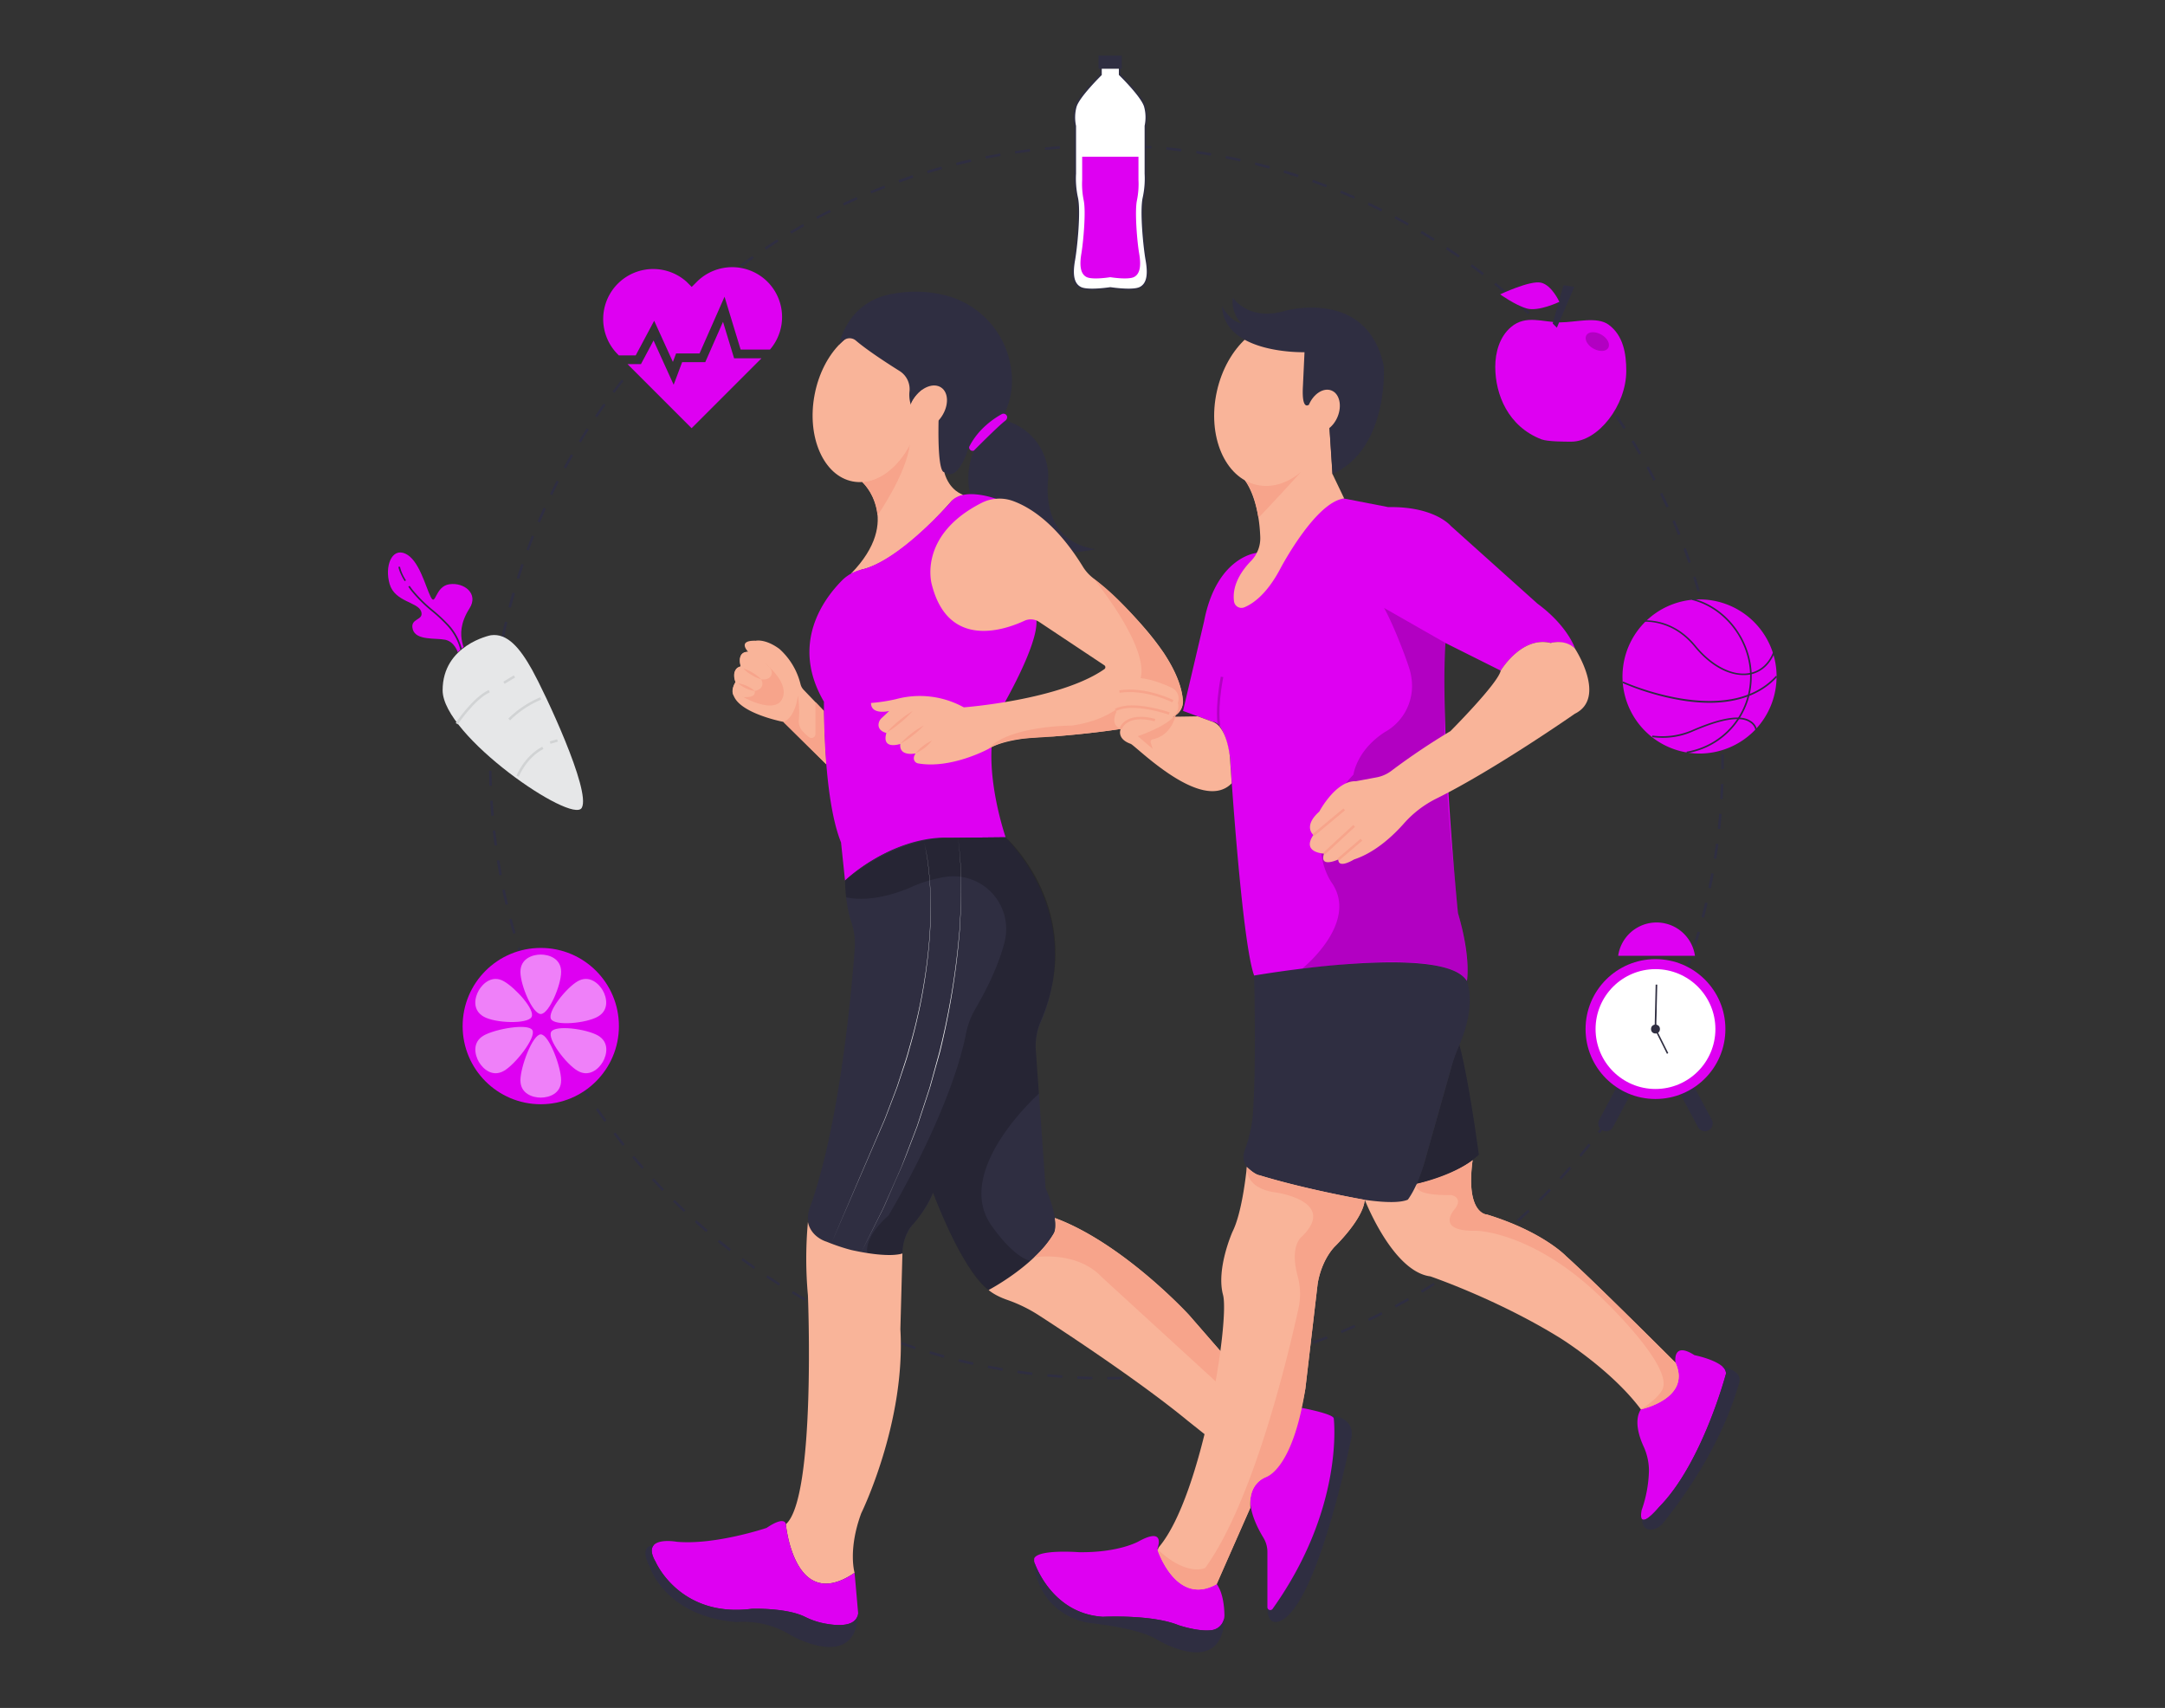 <svg id="e271f326-ebcf-46d0-8550-3ab5d226df56" data-name="fdc678d4-30b9-40a1-aa99-23d9a3747e63" xmlns="http://www.w3.org/2000/svg" width="865.76" height="682.89" viewBox="0 0 865.76 682.89"><rect x="0" y="0" width="865.76" height="682.89" fill="#333333" stroke="none"/><path d="M442.77,551.55v-1c2,0,4,0,6-.08l0,1C446.79,551.52,444.77,551.55,442.77,551.55Zm-6-.06c-2,0-4-.12-6-.21l.05-1c2,.09,4,.16,6,.21Zm18-.24-.05-1c2-.1,4-.22,6-.37l.08,1C458.82,551,456.8,551.15,454.79,551.25Zm-30-.32c-2-.15-4-.31-6-.5l.1-1c2,.19,4,.36,6,.5Zm42-.56-.1-1c2-.2,4-.42,5.95-.66l.12,1C470.79,550,468.78,550.17,466.78,550.37Zm-54-.58c-2-.24-4-.51-6-.79l.14-1c1.95.28,3.95.55,5.94.78Zm65.92-.88-.15-1c2-.28,3.95-.6,5.91-.94l.17,1C482.67,548.3,480.67,548.62,478.71,548.91Zm-77.82-.84c-2-.33-3.95-.7-5.91-1.08l.19-1c2,.38,3.94.74,5.89,1.07Zm89.66-1.21-.19-1c2-.38,3.94-.8,5.86-1.23l.22,1C494.51,546.06,492.53,546.47,490.55,546.86Zm-101.46-1.09c-1.95-.43-3.92-.89-5.85-1.36l.24-1c1.92.47,3.88.93,5.83,1.35Zm113.2-1.52-.25-1c1.94-.49,3.89-1,5.79-1.52l.27,1C506.18,543.25,504.23,543.76,502.29,544.25ZM377.42,542.9c-1.93-.53-3.88-1.08-5.78-1.65l.28-1c1.9.57,3.84,1.12,5.76,1.64Zm136.46-1.84-.29-1c1.89-.57,3.81-1.18,5.71-1.8l.31,1C517.71,539.88,515.78,540.49,513.88,541.06Zm-148-1.6c-1.9-.62-3.82-1.27-5.71-1.94l.33-.95c1.89.67,3.8,1.32,5.69,1.94Zm159.39-2.16-.33-.94c1.85-.66,3.74-1.36,5.61-2.08l.36.94C529.05,535.94,527.16,536.64,525.29,537.3Zm-170.76-1.86c-1.88-.71-3.76-1.46-5.61-2.22l.38-.92c1.84.75,3.72,1.49,5.58,2.21Zm182-2.45-.38-.92c1.83-.76,3.67-1.54,5.48-2.34l.41.91C540.21,531.44,538.36,532.24,536.52,533Zm-193.15-2.12c-1.83-.8-3.67-1.64-5.49-2.49l.43-.9c1.8.84,3.64,1.68,5.46,2.47Zm204.11-2.71-.43-.91c1.81-.85,3.62-1.73,5.37-2.61l.45.9C551.11,526.42,549.3,527.3,547.48,528.16Zm-215-2.4c-1.78-.88-3.58-1.81-5.36-2.75l.47-.89c1.77.94,3.56,1.87,5.33,2.75Zm225.74-3-.47-.88c1.75-.94,3.52-1.9,5.24-2.87l.49.87C561.73,520.88,560,521.85,558.2,522.79Zm-236.39-2.66c-1.76-1-3.52-2-5.21-3l.51-.86c1.69,1,3.43,2,5.19,3Zm246.84-3.23-.51-.86c1.73-1,3.44-2.08,5.09-3.12l.53.85C572.11,514.81,570.38,515.87,568.65,516.9ZM311.46,514c-1.71-1.07-3.41-2.16-5.06-3.26l.55-.83c1.64,1.09,3.34,2.18,5,3.25Zm267.34-3.47-.55-.83c1.67-1.11,3.33-2.24,4.94-3.37l.57.82C582.15,508.26,580.48,509.4,578.8,510.51Zm-277.38-3.17c-1.65-1.14-3.29-2.32-4.89-3.5l.59-.8c1.59,1.17,3.23,2.34,4.87,3.48Zm287.22-3.71-.59-.8c1.6-1.18,3.21-2.4,4.77-3.6l.61.79C591.86,501.23,590.25,502.45,588.64,503.63Zm-296.92-3.4c-1.6-1.23-3.18-2.49-4.72-3.74l.63-.77c1.53,1.24,3.11,2.49,4.7,3.71Zm306.42-4-.64-.77c1.56-1.27,3.11-2.56,4.6-3.83l.65.76C601.25,493.72,599.7,495,598.14,496.28Zm-315.76-3.63c-1.53-1.31-3.06-2.64-4.53-4l.67-.74c1.46,1.31,3,2.64,4.51,3.94Zm324.89-4.17-.67-.74c1.49-1.34,3-2.71,4.41-4.06l.68.73C610.26,485.77,608.77,487.13,607.27,488.48Zm-333.85-3.85c-1.46-1.37-2.92-2.77-4.33-4.17l.7-.71c1.41,1.39,2.86,2.79,4.31,4.15ZM616,480.24l-.71-.71c1.42-1.4,2.84-2.84,4.21-4.26l.72.69C618.86,477.39,617.44,478.83,616,480.24Zm-351.16-4.05c-1.39-1.44-2.78-2.91-4.12-4.37l.73-.68c1.34,1.46,2.72,2.92,4.11,4.36Zm359.5-4.61-.74-.67c1.36-1.48,2.7-3,4-4.46l.75.66C627.07,468.59,625.72,470.1,624.36,471.58Zm-367.64-4.23c-1.32-1.5-2.63-3-3.9-4.56l.76-.65c1.27,1.53,2.58,3.06,3.89,4.55Zm375.56-4.82-.77-.64c1.27-1.53,2.54-3.1,3.77-4.65l.79.63C634.83,459.42,633.56,461,632.28,462.53ZM249,458.13c-1.23-1.55-2.47-3.15-3.68-4.75l.8-.6c1.2,1.59,2.44,3.18,3.67,4.73Zm390.73-5-.8-.61c1.2-1.59,2.39-3.22,3.54-4.82l.82.58C642.15,449.87,641,451.5,639.75,453.11Zm-398-4.56c-1.16-1.62-2.32-3.27-3.44-4.92l.83-.56c1.11,1.64,2.27,3.28,3.43,4.9Zm405-5.22-.83-.57c1.12-1.64,2.23-3.32,3.31-5l.84.55C649,440,647.87,441.68,646.75,443.33ZM235,438.64c-1.09-1.68-2.17-3.39-3.2-5.08l.85-.52c1,1.68,2.1,3.38,3.19,5Zm418.26-5.43-.86-.52c1-1.7,2.07-3.43,3.07-5.16l.86.5C655.35,429.77,654.32,431.51,653.28,433.21Zm-424.54-4.8c-1-1.73-2-3.49-2.94-5.22l.87-.49c1,1.73,1.94,3.48,2.94,5.21Zm430.56-5.63-.88-.48c1-1.72,1.9-3.51,2.82-5.29l.88.45C661.2,419.26,660.25,421.05,659.3,422.78ZM223,417.89c-.92-1.77-1.82-3.57-2.69-5.35l.9-.44c.86,1.77,1.76,3.57,2.68,5.34Zm441.83-5.82-.9-.43c.88-1.82,1.74-3.65,2.55-5.44l.91.42C666.56,408.41,665.7,410.25,664.81,412.07Zm-447.08-4.95c-.82-1.82-1.64-3.66-2.42-5.48l.92-.4c.78,1.82,1.59,3.65,2.41,5.46Zm452.07-6-.92-.39c.78-1.84,1.55-3.71,2.28-5.55l.93.36C671.35,397.37,670.58,399.25,669.8,401.1ZM213,396.1c-.74-1.85-1.46-3.74-2.15-5.61l.93-.35c.69,1.86,1.42,3.74,2.15,5.59Zm461.22-6.21-.94-.34c.69-1.88,1.36-3.79,2-5.67l1,.32C675.61,386.09,674.93,388,674.24,389.89Zm-465.4-5.06c-.64-1.89-1.28-3.81-1.88-5.71l1-.3c.59,1.89,1.22,3.8,1.87,5.69Zm469.28-6.36-1-.3c.59-1.9,1.17-3.83,1.71-5.73l1,.27C679.3,374.62,678.72,376.56,678.12,378.47Zm-472.9-5.1c-.55-1.93-1.09-3.88-1.6-5.8l1-.25c.5,1.91,1,3.85,1.59,5.77Zm476.21-6.46-1-.25c.5-1.93,1-3.89,1.44-5.81l1,.23C682.42,363,681.93,365,681.43,366.91Zm-479.26-5.17c-.46-1.94-.91-3.91-1.32-5.86l1-.21c.41,1.94.85,3.91,1.31,5.84Zm482-6.53-1-.21c.4-1.95.79-3.92,1.14-5.87l1,.18C685,351.26,684.57,353.25,684.17,355.21ZM199.68,350c-.36-2-.7-4-1-5.92l1-.16c.31,2,.66,4,1,5.9Zm486.65-6.6-1-.15c.31-2,.6-3.94.86-5.93l1,.13C686.93,339.43,686.64,341.43,686.33,343.38Zm-488.55-5.27c-.27-2-.52-4-.74-6l1-.11c.22,2,.46,4,.73,5.94Zm490.13-6.64-1-.11c.21-2,.4-4,.57-6l1,.08C688.32,327.49,688.12,329.5,687.91,331.47Zm-491.45-5.31c-.18-2-.33-4-.45-6l1-.06c.12,2,.27,4,.44,6Zm492.45-6.67-1-.06c.12-2,.21-4,.28-6l1,0C689.12,315.47,689,317.49,688.91,319.49Zm-493.2-5.32c-.08-2-.13-4-.16-6l1,0c0,2,.08,4,.16,6Zm493.62-6.69-1,0c0-.94,0-1.88,0-2.82s0-2.11,0-3.16l1,0c0,1.06,0,2.12,0,3.18S689.34,306.53,689.33,307.48Zm-492.79-5.31h-1c0-2,.07-4,.13-6l1,0C196.6,298.16,196.56,300.17,196.54,302.17Zm491.64-6.67c-.07-2-.17-4-.29-6l1-.06c.12,2,.22,4,.29,6ZM197,290.2l-1-.06c.11-2,.25-4,.42-6l1,.08C197.2,286.2,197.06,288.21,197,290.2Zm490.51-6.65c-.17-2-.37-4-.58-6l1-.11c.22,2,.41,4,.59,6Zm-489.53-5.28-1-.11c.21-2,.45-4,.71-6l1,.13C198.37,274.3,198.14,276.3,197.93,278.27Zm488.23-6.62c-.27-2-.56-4-.87-5.92l1-.16c.31,2,.6,4,.87,5.95ZM199.49,266.4l-1-.15c.31-2,.64-4,1-5.93l1,.18C200.13,262.45,199.79,264.43,199.49,266.4Zm484.79-6.57c-.37-2-.76-3.95-1.16-5.88l1-.2c.4,1.93.79,3.92,1.16,5.89Zm-482.66-5.21-1-.2c.4-1.95.84-3.93,1.29-5.87l1,.22C202.45,250.71,202,252.68,201.62,254.62Zm480.2-6.51c-.46-2-.94-3.91-1.44-5.81l1-.26c.5,1.92,1,3.88,1.44,5.84ZM204.33,243l-1-.25c.5-1.92,1-3.88,1.58-5.8l1,.27C205.35,239.1,204.82,241,204.33,243Zm474.46-6.43c-.55-1.93-1.13-3.86-1.72-5.74l.95-.3c.59,1.88,1.18,3.82,1.73,5.76Zm-471.18-5.09-1-.29c.6-1.92,1.23-3.85,1.87-5.74l.94.32C208.83,227.61,208.2,229.54,207.61,231.44ZM675.2,225.1c-.64-1.87-1.31-3.77-2-5.64l.94-.34c.69,1.88,1.37,3.78,2,5.66Zm-463.74-5-.94-.34c.69-1.89,1.42-3.79,2.15-5.64l.93.37C212.87,216.29,212.15,218.18,211.46,220.06Zm459.6-6.19c-.73-1.83-1.5-3.69-2.27-5.51l.92-.39c.78,1.83,1.54,3.69,2.28,5.53Zm-455.19-5-.92-.39c.78-1.85,1.59-3.71,2.41-5.52l.91.41C217.46,205.2,216.65,207.05,215.87,208.89Zm450.51-6c-.82-1.81-1.67-3.62-2.54-5.4l.9-.44c.87,1.79,1.73,3.61,2.55,5.42ZM220.81,198l-.9-.44c.87-1.8,1.77-3.61,2.69-5.39l.88.46C222.58,194.36,221.68,196.17,220.81,198Zm440.36-5.8c-.9-1.76-1.84-3.53-2.8-5.28l.88-.48c1,1.76,1.91,3.54,2.81,5.3Zm-434.88-4.88-.88-.48c1-1.75,1.94-3.52,2.94-5.25l.87.5C228.22,183.78,227.24,185.54,226.29,187.28Zm429.16-5.6c-1-1.71-2-3.44-3.06-5.14l.86-.52c1,1.71,2.07,3.44,3.06,5.15Zm-423.18-4.79-.85-.52c1-1.71,2.12-3.42,3.19-5.1l.85.54C234.38,173.48,233.31,175.19,232.27,176.89Zm416.94-5.41c-1.08-1.68-2.19-3.35-3.3-5l.83-.56c1.11,1.63,2.22,3.31,3.31,5Zm-410.45-4.67-.83-.56c1.12-1.66,2.28-3.32,3.44-4.94l.81.58C241,163.51,239.87,165.16,238.76,166.81Zm403.73-5.21c-1.16-1.62-2.35-3.24-3.54-4.82l.8-.6c1.19,1.59,2.39,3.21,3.55,4.83Zm-396.77-4.55-.8-.6c1.2-1.58,2.43-3.19,3.68-4.76l.78.62C248.14,153.88,246.91,155.47,245.72,157.05Zm389.57-5c-1.23-1.56-2.5-3.12-3.77-4.65l.77-.64c1.27,1.53,2.55,3.1,3.79,4.67Zm-382.14-4.39-.77-.64c1.28-1.54,2.59-3.08,3.9-4.58l.75.65C255.73,144.59,254.42,146.13,253.15,147.66Zm374.49-4.81c-1.31-1.49-2.65-3-4-4.45l.74-.68c1.35,1.47,2.7,3,4,4.47ZM261,138.63l-.74-.68c1.35-1.47,2.73-2.94,4.12-4.38l.72.69C263.74,135.69,262.36,137.16,261,138.63ZM619.54,134c-1.38-1.44-2.8-2.87-4.2-4.26l.7-.71c1.41,1.39,2.83,2.83,4.22,4.27Zm-350.22-4-.71-.71c1.42-1.41,2.88-2.82,4.32-4.18l.69.72C272.18,127.2,270.73,128.6,269.32,130ZM611,125.62c-1.43-1.35-2.92-2.72-4.41-4.05l.67-.75c1.5,1.34,3,2.71,4.43,4.07Zm-333-3.84-.67-.74c1.48-1.33,3-2.67,4.51-4l.65.76C281,119.13,279.49,120.46,278,121.78Zm324.1-4.16c-1.52-1.3-3.07-2.59-4.6-3.84l.63-.77c1.54,1.25,3.1,2.55,4.62,3.85ZM287.1,114l-.63-.77c1.54-1.26,3.12-2.52,4.7-3.74l.61.79C290.21,111.49,288.64,112.74,287.1,114Zm305.73-3.93c-1.57-1.21-3.18-2.43-4.78-3.61l.59-.8c1.61,1.18,3.23,2.4,4.8,3.62Zm-296.28-3.4-.59-.81c1.6-1.18,3.24-2.36,4.87-3.5l.57.82C299.78,104.31,298.15,105.48,296.55,106.66ZM583.18,103c-1.64-1.14-3.31-2.28-5-3.38l.56-.83c1.65,1.1,3.33,2.24,5,3.39ZM306.34,99.8l-.55-.84c1.66-1.1,3.35-2.2,5-3.26l.53.84C309.68,97.6,308,98.69,306.34,99.8Zm266.85-3.47c-1.69-1.06-3.41-2.11-5.12-3.13l.52-.86c1.71,1,3.44,2.08,5.13,3.14ZM316.44,93.42l-.51-.86c1.71-1,3.46-2,5.19-3l.49.87C319.88,91.39,318.15,92.4,316.44,93.42ZM562.89,90.2c-1.74-1-3.51-2-5.27-2.88l.47-.88c1.76.93,3.54,1.9,5.29,2.89Zm-236-2.66-.47-.88c1.76-.94,3.55-1.87,5.33-2.76l.45.89C330.38,85.68,328.59,86.6,326.84,87.54Zm225.45-3c-1.78-.89-3.59-1.77-5.4-2.62l.43-.9c1.81.85,3.63,1.73,5.42,2.62ZM337.51,82.18l-.43-.91c1.81-.85,3.64-1.69,5.45-2.49l.41.91C341.13,80.49,339.31,81.33,337.51,82.18Zm203.92-2.71c-1.84-.81-3.7-1.61-5.52-2.35l.38-.93c1.83.75,3.69,1.55,5.54,2.36Zm-193-2.13-.38-.92c1.85-.77,3.73-1.52,5.58-2.23l.36.93C352.14,75.83,350.27,76.58,348.42,77.34ZM530.33,74.9c-1.88-.72-3.78-1.42-5.64-2.08l.33-.94c1.88.66,3.78,1.37,5.66,2.09ZM359.59,73l-.34-1c1.88-.67,3.79-1.32,5.69-2l.31,1C363.36,71.71,361.46,72.37,359.59,73ZM519,70.88c-1.91-.62-3.84-1.22-5.74-1.8l.29-1c1.91.57,3.85,1.18,5.76,1.8Zm-148-1.6-.29-1c1.92-.58,3.86-1.14,5.77-1.67l.27,1C374.8,68.14,372.87,68.7,371,69.28Zm136.56-1.85c-1.93-.52-3.87-1-5.8-1.51l.24-1c1.93.48,3.89,1,5.82,1.52Zm-125-1.34-.25-1c1.94-.49,3.91-1,5.85-1.39l.22,1C386.38,65.14,384.42,65.6,382.5,66.09Zm113.4-1.53c-1.94-.43-3.91-.84-5.86-1.23l.19-1c2,.39,3.94.8,5.88,1.23Zm-101.72-1.1-.2-1c1.95-.38,3.94-.76,5.91-1.1l.17,1C398.1,62.71,396.12,63.08,394.18,63.46Zm90-1.21c-2-.33-3.95-.65-5.91-.93l.14-1c2,.28,4,.6,5.94.94ZM406,61.41l-.14-1c2-.3,4-.57,5.95-.82l.13,1C409.93,60.85,407.94,61.12,406,61.41Zm66.33-.89c-2-.23-4-.45-5.95-.64l.1-1c2,.19,4,.41,6,.65Zm-54.45-.58-.09-1c2-.2,4-.37,6-.52l.08,1C421.83,59.57,419.83,59.75,417.85,59.94Zm42.54-.57c-2-.14-4-.26-6-.35l0-1c2,.09,4,.21,6,.36Zm-30.6-.32-.05-1c2-.1,4-.18,6-.23l0,1C433.79,58.87,431.77,59,429.79,59.05Zm18.64-.25c-2,0-4-.07-6-.07h-.68v-1h.68c2,0,4,0,6,.07Z" fill="#2f2e41"/><path d="M642.26,452.3a3.13,3.13,0,0,1-3.12-3.14,3.23,3.23,0,0,1,.37-1.46l10.21-19.09a3.13,3.13,0,0,1,5.51,2.95L645,450.65A3.11,3.11,0,0,1,642.26,452.3Z" fill="#2f2e41"/><path d="M681.77,452.3a3.12,3.12,0,0,1-2.76-1.65L668.8,431.56a3.13,3.13,0,0,1,5.34-3.26,3.07,3.07,0,0,1,.17.31l10.21,19.09a3.13,3.13,0,0,1-2.75,4.6Z" fill="#2f2e41"/><circle cx="662.01" cy="411.45" r="27.96" fill="#de00f2"/><circle cx="662.01" cy="411.45" r="23.96" fill="#fff"/><path d="M666.6,421.36l-4.75-9.51c-.16-.09-.16-.31-.16-.4V410.2c.08-3.25.28-11.66.39-16.51h.64s-.1,4.46-.21,8.93c0,2.23-.11,4.47-.15,6.14a16.64,16.64,0,0,1-.09,2.58l4.85,9.71Z" fill="#2f2e41"/><path d="M677.8,382.16a15.51,15.51,0,0,0-30.71,0Z" fill="#de00f2"/><circle cx="662.01" cy="411.45" r="1.78" fill="#2f2e41"/><path d="M710.43,270.47a30.8,30.8,0,0,1-30.8,30.82h0a28.62,28.62,0,0,1-5.14-.44,30.81,30.81,0,1,1,35.95-30.38Z" fill="#de00f2"/><path d="M674.53,301.17l-.11-.63a30.36,30.36,0,0,0,25.43-30.07c0-14.2-10-27.35-23.31-30.59l.15-.62c13.56,3.3,23.8,16.72,23.8,31.21A31,31,0,0,1,674.53,301.17Z" fill="#2f2e41"/><path d="M697.12,269.91c-6.45,0-13.58-4.11-19.5-11.34-6.71-8.2-14.51-9.95-19.88-10V248c5.51,0,13.51,1.82,20.38,10.22,6.36,7.77,14.45,12,21.12,10.94,4.43-.68,7.9-3.64,9.78-8.34l.59.23c-2,4.92-5.62,8-10.27,8.74A13.77,13.77,0,0,1,697.12,269.91Z" fill="#2f2e41"/><path d="M683.5,281a70.49,70.49,0,0,1-11.23-1,103.2,103.2,0,0,1-23.46-6.93l.26-.58c.42.19,41.88,18.84,61.13-2.28l.47.43C704.45,277.51,695.17,281,683.5,281Z" fill="#2f2e41"/><path d="M664.89,295a33.1,33.1,0,0,1-4.22-.27l.08-.63a30.24,30.24,0,0,0,15.73-2.1c11.77-5.15,19.7-6.41,23.58-3.75a5.39,5.39,0,0,1,2.55,3.51l-.63.1a4.77,4.77,0,0,0-2.28-3.08c-3.68-2.53-11.41-1.25-23,3.8A29.61,29.61,0,0,1,664.89,295Z" fill="#2f2e41"/><path d="M650.33,148.31c0,13.72-11.22,28.28-22,28.28-2.63,0-9.48,0-11.92-.93-13.33-5.14-18.47-17.9-18.47-29,0-5.77,1.72-12,6.28-15.88,6-5.09,12.72-1.89,19.74-1.89,6.1,0,14.67-2.5,19.33.94C649.19,134.18,650.33,141.49,650.33,148.31Z" fill="#de00f2"/><path d="M643.13,139.09c-.89,1.54-3.56,1.65-6,.26s-3.64-3.76-2.76-5.29,3.56-1.65,6-.26S644,137.56,643.13,139.09Z" opacity="0.2" style="isolation:isolate"/><polygon points="622.57 131.02 623.03 129.93 629.57 114.69 625.23 114.02 620.9 129.35 622.57 131.02" fill="#2f2e41"/><path d="M623.57,120.69s-3-6.67-7.34-7.67-16.33,4.67-16.33,4.67,6,4.33,10.67,5.66S623.57,120.69,623.57,120.69Z" fill="#de00f2"/><path d="M458.42,103.94c-1-5.43-2.33-19.6-1.16-24.84a35.52,35.52,0,0,0,.77-9.7v-19a16.3,16.3,0,0,0-.19-7.76c-1.16-4.07-10.09-12.81-10.09-12.81v-3.1h-.57l-2.45-.1v-.06h-1.44v.06l-2.46.1h-.57v3.1s-8.92,8.74-10.09,12.81A16.3,16.3,0,0,0,430,50.4v19a35.14,35.14,0,0,0,.78,9.7c1.16,5.24-.2,19.41-1.17,24.84s-.58,9.51,2.52,11.06c2.59,1.3,9.63.43,11.9.11,2.27.32,9.3,1.19,11.89-.11C459,113.45,459.39,109.37,458.42,103.94Z" fill="#fff"/><path d="M436.79,116a12,12,0,0,1-4.82-.72c-3-1.48-3.82-5.11-2.69-11.4,1-5.86,2.28-19.69,1.16-24.72a36.66,36.66,0,0,1-.78-9.8v-19a16.33,16.33,0,0,1,.21-7.89C431,38.61,438.92,30.69,440,29.68V26.41l.86-.05,2.49-.16h.72l1-.05v.09l3,.14v3.27c1,1,9,8.93,10.08,12.85a16.33,16.33,0,0,1,.2,7.89v19a35.64,35.64,0,0,1-.78,9.77c-1.12,5,.12,18.86,1.17,24.72,1.12,6.29.27,9.92-2.7,11.4-2.6,1.3-9.24.54-12,.14A54.93,54.93,0,0,1,436.79,116Zm3.79-89v3l-.09.09c-.09.09-8.88,8.72-10,12.67a16.1,16.1,0,0,0-.19,7.59V69.4a35.41,35.41,0,0,0,.77,9.63c1.2,5.43-.27,20-1.16,25-1.07,6-.32,9.38,2.35,10.72,2.52,1.26,9.59.38,11.7.07h.09c2.11.3,9.19,1.19,11.71-.07,2.67-1.34,3.42-4.75,2.35-10.72-.9-5-2.37-19.54-1.16-25a35.59,35.59,0,0,0,.77-9.6V50.3a16.1,16.1,0,0,0-.2-7.59c-1.12-4-9.91-12.58-10-12.67l-.1-.09V27h-.27l-2.75-.11h-.91l-.21.05Z" fill="#2f2e41"/><path d="M454.64,80.15a32.34,32.34,0,0,0,.62-8.27V62.65H432.75v9.23a32.34,32.34,0,0,0,.62,8.27c.94,4.46-.15,16.53-.93,21.16s-.47,8.11,2,9.43c2.08,1.1,7.73.37,9.55.09,1.82.28,7.46,1,9.54-.09,2.49-1.32,2.8-4.79,2-9.43S453.71,84.61,454.64,80.15Z" fill="#de00f2"/><rect x="439.29" y="22.25" width="9.31" height="5.24" fill="#2f2e41"/><path d="M247.44,142.09h6.78l7.38-13.84,7.48,16.46,1.28-3.39h9.38l10-22.68,6.43,21.12h11.74a19.94,19.94,0,0,0-1-27.1h0a20,20,0,0,0-28.24,0l-2.06,2.06-2.07-2.07a20,20,0,0,0-28.24,28.24Z" fill="#de00f2"/><polygon points="293.56 143.26 289.12 128.67 282.02 144.81 272.78 144.81 269.39 153.84 261.35 136.14 256.31 145.59 250.94 145.59 276.56 171.21 304.51 143.26 293.56 143.26" fill="#de00f2"/><path d="M183.06,260.8s-1.26-4.2-5-5-11.75.42-13-4.19,4.62-3.36,3.36-7.14-10.5-3.78-12.6-10.92.84-14.69,6.3-12.17,8,13,10.08,17.21,1.68-4.2,7.55-5,11.76,3.78,8,9.66-3.63,10.45-2.94,13.43c.48,2.09.6,1.93.6,1.93Z" fill="#de00f2"/><path d="M161.8,232.36c-2.22-3.66-2.48-5.63-2.49-5.71l.63-.08a16.61,16.61,0,0,0,2.41,5.46Z" fill="#2f2e41"/><path d="M184.12,259.88a22.34,22.34,0,0,0-5.22-9.67,62.26,62.26,0,0,0-6.1-5.72,57.12,57.12,0,0,1-8.52-8.51c-.36-.49-.7-.95-1-1.4l.52-.36c.31.44.65.89,1,1.37a55.4,55.4,0,0,0,8.43,8.41,65.93,65.93,0,0,1,6.16,5.78,22.58,22.58,0,0,1,5.37,10Z" fill="#2f2e41"/><path d="M196.23,254S177,257.8,177,276s51.8,53.72,55.64,47-15-46.47-19.81-55.1S202.94,253,196.23,254Z" fill="#e6e7e8"/><path d="M182.64,289.35s6.72-10.08,13-13" fill="none" stroke="#d1d3d4" stroke-miterlimit="10"/><path d="M216.23,279.27a39.63,39.63,0,0,0-12.6,8.4" fill="none" stroke="#d1d3d4" stroke-miterlimit="10"/><path d="M207,310.34s2.94-7.56,10.07-11.34" fill="none" stroke="#d1d3d4" stroke-miterlimit="10"/><line x1="205.73" y1="270.46" x2="201.53" y2="272.98" fill="none" stroke="#d1d3d4" stroke-miterlimit="10"/><line x1="222.94" y1="296.06" x2="220" y2="296.9" fill="none" stroke="#d1d3d4" stroke-miterlimit="10"/><circle cx="216.25" cy="410.26" r="31.25" fill="#de00f2"/><path d="M224.39,388.58c0,5.34-4.86,16.85-8.14,16.85s-8.14-11.51-8.14-16.85,4.86-6.92,8.14-6.92S224.39,383.24,224.39,388.58Z" fill="#fff" opacity="0.5" style="isolation:isolate"/><path d="M201.54,392.37c4.63,2.67,12.65,11.47,11,14.31s-14.52,2.46-19.15-.21-3.56-7.67-1.92-10.51S196.92,389.7,201.54,392.37Z" fill="#fff" opacity="0.5" style="isolation:isolate"/><path d="M193.4,414.05c4.63-2.67,17.85-5,19.49-2.17s-6.72,13.6-11.35,16.27-8.42-.75-10.06-3.59S188.78,416.72,193.4,414.05Z" fill="#fff" opacity="0.5" style="isolation:isolate"/><path d="M208.11,431.94c0-5.34,4.86-18.36,8.14-18.36s8.14,13,8.14,18.36-4.86,6.92-8.14,6.92S208.11,437.28,208.11,431.94Z" fill="#fff" opacity="0.5" style="isolation:isolate"/><path d="M231,428.15c-4.62-2.67-12.23-12.75-10.59-15.59s14.11-1.18,18.73,1.49,3.56,7.67,1.93,10.51S235.58,430.82,231,428.15Z" fill="#fff" opacity="0.5" style="isolation:isolate"/><path d="M239.09,406.47c-4.62,2.67-17.09,3.84-18.73,1s6-12.43,10.59-15.1,8.43.75,10.07,3.59S243.72,403.8,239.09,406.47Z" fill="#fff" opacity="0.5" style="isolation:isolate"/><path d="M690.23,549.16s-9.47,35.92-26.8,53.43c0,0-5.09,6.2-6.69,4.89-.49-.4-.67-1.48-.27-3.65a50.94,50.94,0,0,0,2.93-15.94,23.59,23.59,0,0,0-2.24-9.77c-1.54-3.39-3.91-10.07-1-14.61L670,544.83s-1.35-8.73,7.58-3c0,0,7.94,1.57,11.26,4.6A3.84,3.84,0,0,1,690.23,549.16Z" fill="#de00f2"/><path d="M695.51,552.73c-7.51,27.07-25.65,50.36-30.62,56.38a6.48,6.48,0,0,1-4.45,2.43c-3.91.3-3.8-3.87-3.8-3.87l.1-.19c1.6,1.31,6.69-4.89,6.69-4.89,17.33-17.51,26.8-53.43,26.8-53.43a3.81,3.81,0,0,0-1.43-2.73,13.71,13.71,0,0,1,5.16,2.14A3.8,3.8,0,0,1,695.51,552.73Z" fill="#2f2e41"/><path d="M656.17,563.51C644.39,547.7,624,535.06,624,535.06c-25-15.52-52-24.72-52-24.72-15.51-2-26.75-31.88-26.75-31.88,8.55-1.58,15.54-3.26,21.21-4.9,4.11-1.18,7.52-2.36,10.33-3.45,1-.37,1.9-.74,2.77-1.12,1.49-.64,2.77-1.24,3.86-1.78.31-.15.6-.3.89-.47.75-.39,1.39-.76,1.93-1.09s.9-.56,1.31-.83a16.07,16.07,0,0,0,1.34-1v.09c-2.91,21.73,5.82,21.75,5.82,21.75,22.42,6.89,31.61,16.67,31.61,16.67C637,511.81,670,544.85,670,544.85,676.58,559.2,656.17,563.51,656.17,563.51Z" fill="#f9b499"/><path d="M656.17,563.51c6.5-4.07,8.16-7.21,8.16-7.21,6.79-8.93-25.56-39-25.56-39-26.63-25-48.43-25.2-48.43-25.2-17.16.36-8.4-8.93-8.4-8.93,3.22-4.48-1.61-5.36-1.61-5.36-14.26.3-14.22-3.22-13.89-4.29a1.73,1.73,0,0,1,.14-.31,95.89,95.89,0,0,0,10.19-3.14c1-.37,1.9-.74,2.77-1.12,1.44-.6,2.73-1.2,3.86-1.78.31-.15.6-.3.89-.47.71-.37,1.35-.73,1.93-1.09s.9-.56,1.31-.83.94-.64,1.33-.93c-2.91,21.73,5.82,21.75,5.82,21.75,22.42,6.89,31.61,16.67,31.61,16.67,10.63,9.48,43.67,42.52,43.67,42.52C676.58,559.2,656.17,563.51,656.17,563.51Z" fill="#f7a48b"/><path d="M566.57,473.24s16.27-3.35,24.79-11.56c0,0-3.86-29.4-7.76-43.88a47.18,47.18,0,0,0-3.53,10l-10.48,37.08Z" fill="#2f2e41"/><path d="M566.57,473.24s16.27-3.35,24.79-11.56c0,0-3.86-29.4-7.76-43.88a47.18,47.18,0,0,0-3.53,10l-10.48,37.08Z" opacity="0.2" style="isolation:isolate"/><path d="M501.49,390.05s1,36.13-.54,56.19a51.81,51.81,0,0,1-3.09,13.29c-1.13,3.13-1.3,7.79,5.79,10.36,0,0,48,14.51,59.32,9.78,0,0,3.78-4.74,6.62-14.83l10.48-37.08a75.6,75.6,0,0,1,3.53-10c2.37-5.42,6-16.21,3-25.6l-3.09-14.44L557,362.3Z" fill="#2f2e41"/><path d="M473.08,284.25l12,4.39s4.29-.81,6.79,14.2c0,0,4.65,73.63,9.65,87.21,0,0,75.77-13.22,85.07,2.15,0,0,1.78-8.94-3.58-27.17,0,0-7.15-72.55-5-107.94l22.16,11.08s8.22-13.94,20-11.08a11.6,11.6,0,0,1,9.65,2.15s-2.85-8.94-15-17.88l-34.67-31.09s-6.43-7.86-25-7.51l-17.57-3.41H518.65l-16.06,21.7s-16.11,1.37-21.11,27.46Z" fill="#de00f2"/><path d="M553.46,243.06l24.52,14a613.85,613.85,0,0,0,3.32,89L583,365s5,16.23,3.58,27.17c0,0-2.91-10.51-47.9-6.7l-17.91,1.78s22.53-18,12-34c0,0-14.62-19,8.47-43.55,0,0,1.14-9.65,12.56-17a21.09,21.09,0,0,0,10.65-21.43,22.32,22.32,0,0,0-1-4.35C561.75,261.59,556.86,249,553.46,243.06Z" opacity="0.2" style="isolation:isolate"/><path d="M532.13,566.08s9,0,8.42,8c0,0-12.17,62.23-26.82,73,0,0-6.92,5.35-6.92-4.51Z" fill="#2f2e41"/><path d="M505.22,614.82c-3.2-5.22-9.43-17.57-1.11-23.58,0,0,9.72-3.5,11.19-19.73v-9.58s18.06,3,18.06,5.25c0,0,4.43,35.66-24.54,76.2a1.15,1.15,0,0,1-1.62.08,1.13,1.13,0,0,1-.38-.86V620.54A11,11,0,0,0,505.22,614.82Z" fill="#de00f2"/><path d="M330.45,305.62l-17.2-17s-25.67-4.89-19.14-15.86c0,0-1.86-5.6,2.1-6.3,0,0-1.86-5.83,3-5.83,0,0-4.67-4.67,3-4.44,0,0,3.77-.93,9.47,3.27a27.8,27.8,0,0,1,8.46,14.17,4.93,4.93,0,0,0,1.19,2.14l8.1,8.46S329.9,299.46,330.45,305.62Z" fill="#f9b499"/><path d="M313.25,288.64s4.43-.92,5.83-10.49a39.47,39.47,0,0,1,.37,9.65,5.74,5.74,0,0,0,1.44,4.48,20.86,20.86,0,0,0,2.61,2.45,1.61,1.61,0,0,0,2.26-.3,1.57,1.57,0,0,0,.33-1V280.69l3.41,3.56s.15,11,.95,21.37Z" fill="#f7a48b"/><path d="M296.21,278.15s11,6.61,15.54,2.72c0,0,6.31-5.24-5.68-15.6Z" fill="#f7a48b"/><path d="M402.1,168.18A23.43,23.43,0,0,1,419,187.74a16.36,16.36,0,0,1,.1,4.25c-.57,5.62-1,24.57,18.91,27.58,0,0-21.4,5.25-37-4a28.34,28.34,0,0,1-11.64-35.14l.12-.28A60.17,60.17,0,0,1,402.1,168.18Z" fill="#2f2e41"/><path d="M344.77,192.71s16.63,15-4.45,36.65l4.4-1.68s13.21-1.56,35.77-27.3c0,0,.6-.94,4.75-2.52,0,0-5.59-1.47-7.67-9.15l4.08-13.16-6.83-13.72Z" fill="#f9b499"/><path d="M344.77,192.71s5.1,4.2,6.16,13.32c0,0,11.38-16.26,12.91-28.3C363.84,177.73,357.13,191.91,344.77,192.71Z" fill="#f7a48b"/><ellipse cx="346.85" cy="161.85" rx="31.21" ry="21.48" transform="translate(122.82 472.18) rotate(-79.19)" fill="#f9b499"/><path d="M335.59,137.78s3-17.66,22.2-20.44a48.68,48.68,0,0,1,21.47,1.08,35.33,35.33,0,0,1,25.17,29.8,30.82,30.82,0,0,1-3,17.67s-11.16,5.21-14.56,14.48c0,0-4,12.67-9.27,8.34,0,0-2.71,1.63-2.28-20.5l-6.61-12.27s-3.78,3.1-4.48,5.89a13.25,13.25,0,0,1-.51-5.56,8.56,8.56,0,0,0-4-7.94c-5.07-3.18-12.9-8.26-17.47-12.16a3.85,3.85,0,0,0-5,0A18,18,0,0,0,335.59,137.78Z" fill="#2f2e41"/><path d="M380.49,247.83s13.31,4.16,18.46,0c0,0,1.22-5.1-9.23-5.1,0,0-4.82.47-5.52-2.34,0,0,8.33,1.87,11-5.39,0,0,7.81,10.27,15.45,12.86C410.61,247.86,393,257.85,380.49,247.83Z" fill="none" stroke="#ed1c24" stroke-miterlimit="10" stroke-width="0.25"/><path d="M398.28,199.43s-12.79-4.74-17.79.95c0,0-20.44,23.58-35.77,27.3a16.38,16.38,0,0,0-7.77,4.16c-7.45,7.41-21.07,25.46-7.46,48.72,0,0-.46,38.27,6.83,56.26l1.6,15.26s16.85-16.85,41.45-17.08l22.78-.23s-11.16-32-2.28-50.52c0,0,15.29-25.79,14.59-36.15Z" fill="#de00f2"/><path d="M421.37,493.28c-7.6,12.86-26,22.51-26,22.51-11.1-8.49-22.21-38.88-22.21-38.88-1.74,4.58-5.19,9.26-8,12.59a17.94,17.94,0,0,0-4.27,11.58v.08c-12.87,2.93-30.32-4.68-30.32-4.68-10.52-3.89-6.86-13.24-6.86-13.24,11.76-32.1,16.63-84.52,18.06-103.52a27.57,27.57,0,0,0-1.36-11.15c-2.44-7-2.47-16.49-2.47-16.49C360,332.8,379.38,335,379.38,335l22.77-.23c28.46,31.13,19.22,62.16,14.08,73.84a24.58,24.58,0,0,0-2,11.6l3.91,54.94A49.29,49.29,0,0,1,421.85,487C422.54,491.75,421.37,493.28,421.37,493.28Z" fill="#2f2e41"/><path d="M346.83,501.17S345.08,495,355.31,486c0,0,24.62-40.86,31-72.75a31.55,31.55,0,0,1,3.73-9.88c3.37-5.73,8.88-16,11.59-26.37a21.09,21.09,0,0,0-23.28-26.43A54,54,0,0,0,365,354.41s-14.33,7-26.61,4.36a46.78,46.78,0,0,1-.43-6.69S356.6,335.23,379.37,335l22.78-.23s33,29.26,14,73.56a24.78,24.78,0,0,0-1.95,11.53l1.24,17.41s-35.17,31.3-18.5,53.37c0,0,8.07,11.78,15.07,13.49a90.07,90.07,0,0,1-16.68,11.65s-9.06-4.87-22.22-38.88a48.43,48.43,0,0,1-8,12.6s-4,3.48-4.28,11.67A30.11,30.11,0,0,1,346.83,501.17Z" opacity="0.2" style="isolation:isolate"/><path d="M369.39,336.13c.45,1.69.81,3.41,1.11,5.14l.43,2.59.33,2.61q.63,5.22.82,10.48a160,160,0,0,1-.56,21,217.58,217.58,0,0,1-7.78,41.27c-.88,3.4-2,6.71-3.13,10l-1.65,5c-.58,1.66-1.24,3.28-1.86,4.92l-1.88,4.92c-.63,1.63-1.22,3.28-1.94,4.88l-4.18,9.65-16.68,38.6L349,458.58l4.14-9.66c.72-1.6,1.3-3.25,1.93-4.89l1.87-4.91c.61-1.64,1.27-3.27,1.84-4.92l1.63-5c1.08-3.33,2.23-6.64,3.1-10A218,218,0,0,0,371.4,378a161.76,161.76,0,0,0,.61-21c-.11-3.5-.37-7-.79-10.48l-.32-2.61-.42-2.59C370.19,339.54,369.84,337.82,369.39,336.13Z" fill="#fff"/><path d="M383.12,335a153.41,153.41,0,0,1,1.24,21.53l-.06,5.4c-.05,1.8-.17,3.59-.26,5.39s-.14,3.59-.3,5.39l-.49,5.37a306.13,306.13,0,0,1-7.33,42.51L373,431l-.72,2.6-.37,1.3-.42,1.28-1.68,5.13-1.69,5.12-.85,2.57-.42,1.28-.48,1.26-3.87,10.07-2,5-2.19,4.93L354,481.41c-.69,1.66-1.53,3.25-2.34,4.86l-2.43,4.82-4.87,9.63,4.84-9.65,2.42-4.82c.8-1.61,1.64-3.2,2.33-4.87l4.34-9.88,2.17-4.93,1.93-5,3.84-10.08.48-1.26.42-1.29.83-2.56,1.68-5.13,1.67-5.13.42-1.28.35-1.3.72-2.6,2.85-10.41A303.3,303.3,0,0,0,383.12,378l.51-5.37c.17-1.79.21-3.59.32-5.39s.21-3.59.27-5.38l.08-5.4A155.52,155.52,0,0,0,383.12,335Z" fill="#fff"/><path d="M360.05,531.45c2.19,37.35-15.65,73.6-15.65,73.6-5.4,14.65-2.66,23.8-2.66,23.8-24.17,16.48-27.48-19.41-27.48-19.41,12.09-10.61,8.82-91.54,8.82-91.54a161.1,161.1,0,0,1,0-29.3c1.28,6.19,7.47,7.88,7.47,7.88a80.59,80.59,0,0,0,9.8,3.3c15.84,3.5,20.52,1.38,20.52,1.38Z" fill="#f9b499"/><path d="M343.17,645.09c-.73,5.24-7.5,5.1-12.85,4.13a29.67,29.67,0,0,1-8.21-2.66c-7.56-3.85-21.49-3.31-21.49-3.31-28.85,3.67-38.47-18.83-38.47-18.83-1.92-3.33-1.81-5.36-.76-6.56,2.29-2.68,9.15-1.42,9.15-1.42,15.35,1.43,36-5.53,36-5.53,7.57-5.11,7.72-1.47,7.72-1.47s3.31,35.89,27.48,19.41Z" fill="#de00f2"/><path d="M343.17,645.09c-.82,23.74-26.8,8.78-26.8,8.78a36.25,36.25,0,0,0-21.89-5.32c-28.44-2.23-34.66-22.08-34.66-22.08-4.6-9,1.55-8.61,1.55-8.61h0c-1.05,1.2-1.16,3.23.76,6.56,0,0,9.62,22.5,38.47,18.83,0,0,13.93-.54,21.49,3.31a29.67,29.67,0,0,0,8.21,2.66C335.67,650.19,342.44,650.33,343.17,645.09Z" fill="#2f2e41"/><path d="M515.3,571.51c-.66,14.81-11.19,19.73-11.19,19.73l-28.94-23c-18-14.84-46-33.44-59.44-42.14a58.93,58.93,0,0,0-12.81-6.32c-5.39-1.86-7.57-4-7.57-4s18.42-9.65,26-22.51c0,0,1.17-1.53.48-6.28,26.93,9.86,53.65,38.8,53.65,38.8Z" fill="#f9b499"/><path d="M413.57,502.72s16.87-2.9,27.07,7.95l73.61,67.4a49.94,49.94,0,0,0,1-6.56L475.5,525.8s-25.9-28.41-53.65-38.8c0,0,1.06,3.9-.48,6.28A39.12,39.12,0,0,1,413.57,502.72Z" fill="#f7a48b"/><path d="M497.74,192s5.63,6.69,6.22,22.65a13,13,0,0,1-3.63,9.58c-3.37,3.44-7.75,9.34-6.87,16.16a3,3,0,0,0,3.32,2.64,3.06,3.06,0,0,0,.79-.2c3.4-1.39,9-5.18,14.45-15.52,0,0,14-26.68,25.51-28l-4.66-9.74-1.21-18.52Z" fill="#f9b499"/><path d="M497.74,192s3.56,2.91,5.5,15.06c0,0,10.4-10.94,16.9-18.24Z" fill="#f7a48b"/><path d="M487.5,290.1s-1.34-6.06,1.18-19.46" fill="none" stroke="#000" stroke-miterlimit="10" opacity="0.2" style="isolation:isolate"/><path d="M556.33,308.25A267.28,267.28,0,0,1,580,292.34s19.06-19.1,20.11-24.17c0,0,8.34-14,20-11.08,0,0,5.68-1.72,9.65,2.15,0,0,13,19.74,0,26.14,0,0-32.08,22.39-55.41,33.94a42.61,42.61,0,0,0-13,10c-4.44,5-11.52,11.58-19.89,14.32,0,0-6.29,3.94-6.29,0,0,0-7.75,3.65-5.7-2.34,0,0-9.16-.34-4.24-7.46,0,0-4.35-3.37,2.34-9.35,0,0,6.58-12.43,14.62-12.13l8.3-1.55A14,14,0,0,0,556.33,308.25Z" fill="#f9b499"/><path d="M489.64,645.74a6,6,0,0,1-.2,1.64,5.8,5.8,0,0,1-4.76,4.38c-5.53.76-13.49-2-13.49-2-10.72-4.34-30.13-3.32-30.13-3.32-20.95-1.27-27.49-22-27.49-22a.06.06,0,0,1,0-.06,9.11,9.11,0,0,1,0-1.28h0c1.63-3.74,17.79-2.49,17.79-2.49,16.08.26,24-4.33,24-4.33,11.2-6.13,7.43,3.06,7.43,3.06l23.75,14C489.06,636.79,489.58,642.39,489.64,645.74Z" fill="#de00f2"/><path d="M489.64,647.43c-1.18,23.81-26.88,8.18-26.88,8.18-5.91-3.77-18.74-5.72-25.87-6.55a26.52,26.52,0,0,1-17.12-8.82,25.8,25.8,0,0,1-6.22-15.85.06.06,0,0,0,0,.06s6.54,20.69,27.49,22c0,0,19.41-1,30.13,3.32,0,0,8,2.79,13.49,2a5.8,5.8,0,0,0,4.76-4.38Z" fill="#2f2e41"/><ellipse cx="371.04" cy="162.88" rx="9.56" ry="6.62" transform="translate(29.28 380.6) rotate(-56.2)" fill="#f9b499"/><path d="M387.56,178.68a1.38,1.38,0,0,0,1.18,1.56,1.41,1.41,0,0,0,.73-.1s9.95-10.07,12.63-12c0,0,1.33-1.19.2-2.32a1.47,1.47,0,0,0-1.74-.22C398.22,166.89,391.34,171.07,387.56,178.68Z" fill="#de00f2"/><path d="M415.54,248.66a6.07,6.07,0,0,0-5.92-.44c-8.11,3.76-30.43,11.4-37-14.5,0,0-5.86-19.54,19.89-32.64a15.84,15.84,0,0,1,12.51-.79c6.83,2.46,17.37,9,28,26.26a17.05,17.05,0,0,0,3.67,4.23c8.1,6.67,35.72,30.77,36.27,49.72a6.48,6.48,0,0,1-4.26,6.21c-5.61,2.1-18.68,5.49-47.59,7.77,0,0-17.94,0-25.92,5,0,0-14.82,8.06-28,5.76a2.09,2.09,0,0,1-1.74-2.39s0-.07,0-.1a4.25,4.25,0,0,1,.7-1.51s-6.72,1.46-6.13-3.8c0,0-7.61,2.63-5.56-4.39,0,0-3.33-.62-3.14-3.45a3.85,3.85,0,0,1,1.26-2.51l3-2.81s-7.27,1.76-7.27-3.21a70.2,70.2,0,0,0,10-1.53,36.38,36.38,0,0,1,27.11,3.28s38.51-2.9,56.19-15.27a.93.93,0,0,0,.26-1.29,1.07,1.07,0,0,0-.26-.26Z" fill="#f9b499"/><path d="M437.28,231.3s22.33,27.12,18.81,40c0,0-3.74,15.35-27.4,18.8,0,0-25.38,0-33.53,9.35,0,0,5-3.6,15.45-4.28,0,0,41.83-2.06,58.36-8.6a6.55,6.55,0,0,0,4.08-6.69c-.32-3.79-2-9.87-7.63-18.7C465.42,261.18,451.49,241.55,437.28,231.3Z" fill="#f7a48b"/><path d="M365,284.25a40.83,40.83,0,0,1-5,4.75,39.94,39.94,0,0,1-5.58,4A46.81,46.81,0,0,1,365,284.25Z" fill="#f7a48b"/><path d="M360,297.41a35.7,35.7,0,0,1,9.35-7.31,31.24,31.24,0,0,1-4.37,4A31.9,31.9,0,0,1,360,297.41Z" fill="#f7a48b"/><path d="M366.12,301.21a17.43,17.43,0,0,1,6.53-5.07A17.08,17.08,0,0,1,366.12,301.21Z" fill="#f7a48b"/><path d="M293.4,278.15s9.16,2.22,8.41-1.87c0,0,4.55-.77,2.57-4.66,0,0,3.56.59,4.19-2.11a2.87,2.87,0,0,0-.89-2.75,32.75,32.75,0,0,0-8.43-6.11s-4.67-.64-3,5.83c0,0-4.2.93-2.1,6.3C294.11,272.78,292,275.82,293.4,278.15Z" fill="#f9b499"/><path d="M301.81,276.28a13.17,13.17,0,0,1-6.62-3.06,11.46,11.46,0,0,1,3.52,1.06A11.92,11.92,0,0,1,301.81,276.28Z" fill="#f7a48b"/><path d="M304.38,271.62a16.55,16.55,0,0,1-3.85-1.76,15.71,15.71,0,0,1-3.34-2.62A17.8,17.8,0,0,1,304.38,271.62Z" fill="#f7a48b"/><path d="M545.73,479.73c-.54,7.72-12.13,18.83-12.13,18.83-5.77,6.38-6.73,15.08-6.73,15.08L522,555.24c-5,27-12.59,33.75-16.05,35.44a10.14,10.14,0,0,0-5.56,6.55,17.48,17.48,0,0,0-.44,5.63L486.5,633.38c-14.06,7.91-21.51-8.18-23.31-12.83a2.06,2.06,0,0,1,.34-2.09c17.18-20.39,28.29-90.44,25.54-100.75-2.81-10.48,3.82-25.29,3.82-25.29,3.71-7.41,5.37-22.62,5.66-25.41v-.45c3.4,3.27,5.06,3.32,5.06,3.32C522.58,475.69,545.73,479.73,545.73,479.73Z" fill="#f9b499"/><path d="M545.73,479.73c-.54,7.72-12.13,18.83-12.13,18.83-5.77,6.38-6.73,15.08-6.73,15.08L522,555.24c-5.22,33.23-16,35.44-16,35.44-7.29,3.12-6,12.18-6,12.18l-13.45,30.52c-16.34,9.2-23.75-14-23.75-14,12,11.26,19.15,7.52,19.15,7.52,19.08-26.36,32.82-83.33,37.28-103.67a26.82,26.82,0,0,0-.27-12.84c-3.5-12.74,1.83-16.13,1.83-16.13,14.1-14.08-10.69-17.49-10.69-17.49-11-1.48-11.56-8-11.5-9.72V467a2.54,2.54,0,0,1,0-.39c3.4,3.27,5.06,3.32,5.06,3.32C522.58,475.69,545.73,479.73,545.73,479.73Z" fill="#f7a48b"/><ellipse cx="509.71" cy="161.63" rx="33.04" ry="23.67" transform="translate(242.08 624.55) rotate(-77.56)" fill="#f9b499"/><path d="M521.66,140.82s-32,.93-33-18.36c0,0,3.11,5.91,7.78,6.84A12.31,12.31,0,0,1,493,119s6.22,9.64,20.85,5.29c0,0,32.11-9.09,39.24,20.87a11.86,11.86,0,0,1,.32,2.65c.11,6.43-.71,32.73-20.58,41.76l-1.21-18.52-8.28-9.21s-2.9,2.53-2.31-7.55Z" fill="#2f2e41"/><ellipse cx="529.14" cy="164.27" rx="8.79" ry="6.22" transform="translate(174.8 590.21) rotate(-67.49)" fill="#f9b499"/><path d="M452.14,297.41c2,.72,28.55,28,40.41,15.77l-.71-10.34s-1-12.07-6.79-14.2L479,286.42l-10,.15a5,5,0,0,0,2-5.53,4.83,4.83,0,0,0-2.05-5.85s-19.88-10.08-21.19,1.32a7.77,7.77,0,0,0-1.32,8.18s-2.78,5,1.75,6.73C448.12,291.42,446.36,295.36,452.14,297.41Z" fill="#f9b499"/><path d="M469,280.37s-10.68-5.47-21.35-3.86" fill="none" stroke="#f7a48b" stroke-miterlimit="10"/><path d="M467.56,285.28s-14.42-5.07-21.47-1.44" fill="none" stroke="#f7a48b" stroke-miterlimit="10"/><path d="M448.12,291.42s1.9-6.58,13.74-3.51" fill="none" stroke="#f7a48b" stroke-miterlimit="10"/><path d="M455,294.34s12.65-4.18,15.29-9.06c0,0-1.29,8.68-9.36,10.32a1,1,0,0,0-.78,1.18l0,.12.82,2.55Z" fill="#f7a48b"/><line x1="525.3" y1="333.8" x2="537.53" y2="323.62" fill="none" stroke="#f7a48b" stroke-miterlimit="10"/><line x1="529.54" y1="341.26" x2="541.51" y2="330.21" fill="none" stroke="#f7a48b" stroke-miterlimit="10"/><line x1="535.24" y1="343.6" x2="544.42" y2="335.74" fill="none" stroke="#f7a48b" stroke-miterlimit="10"/></svg>